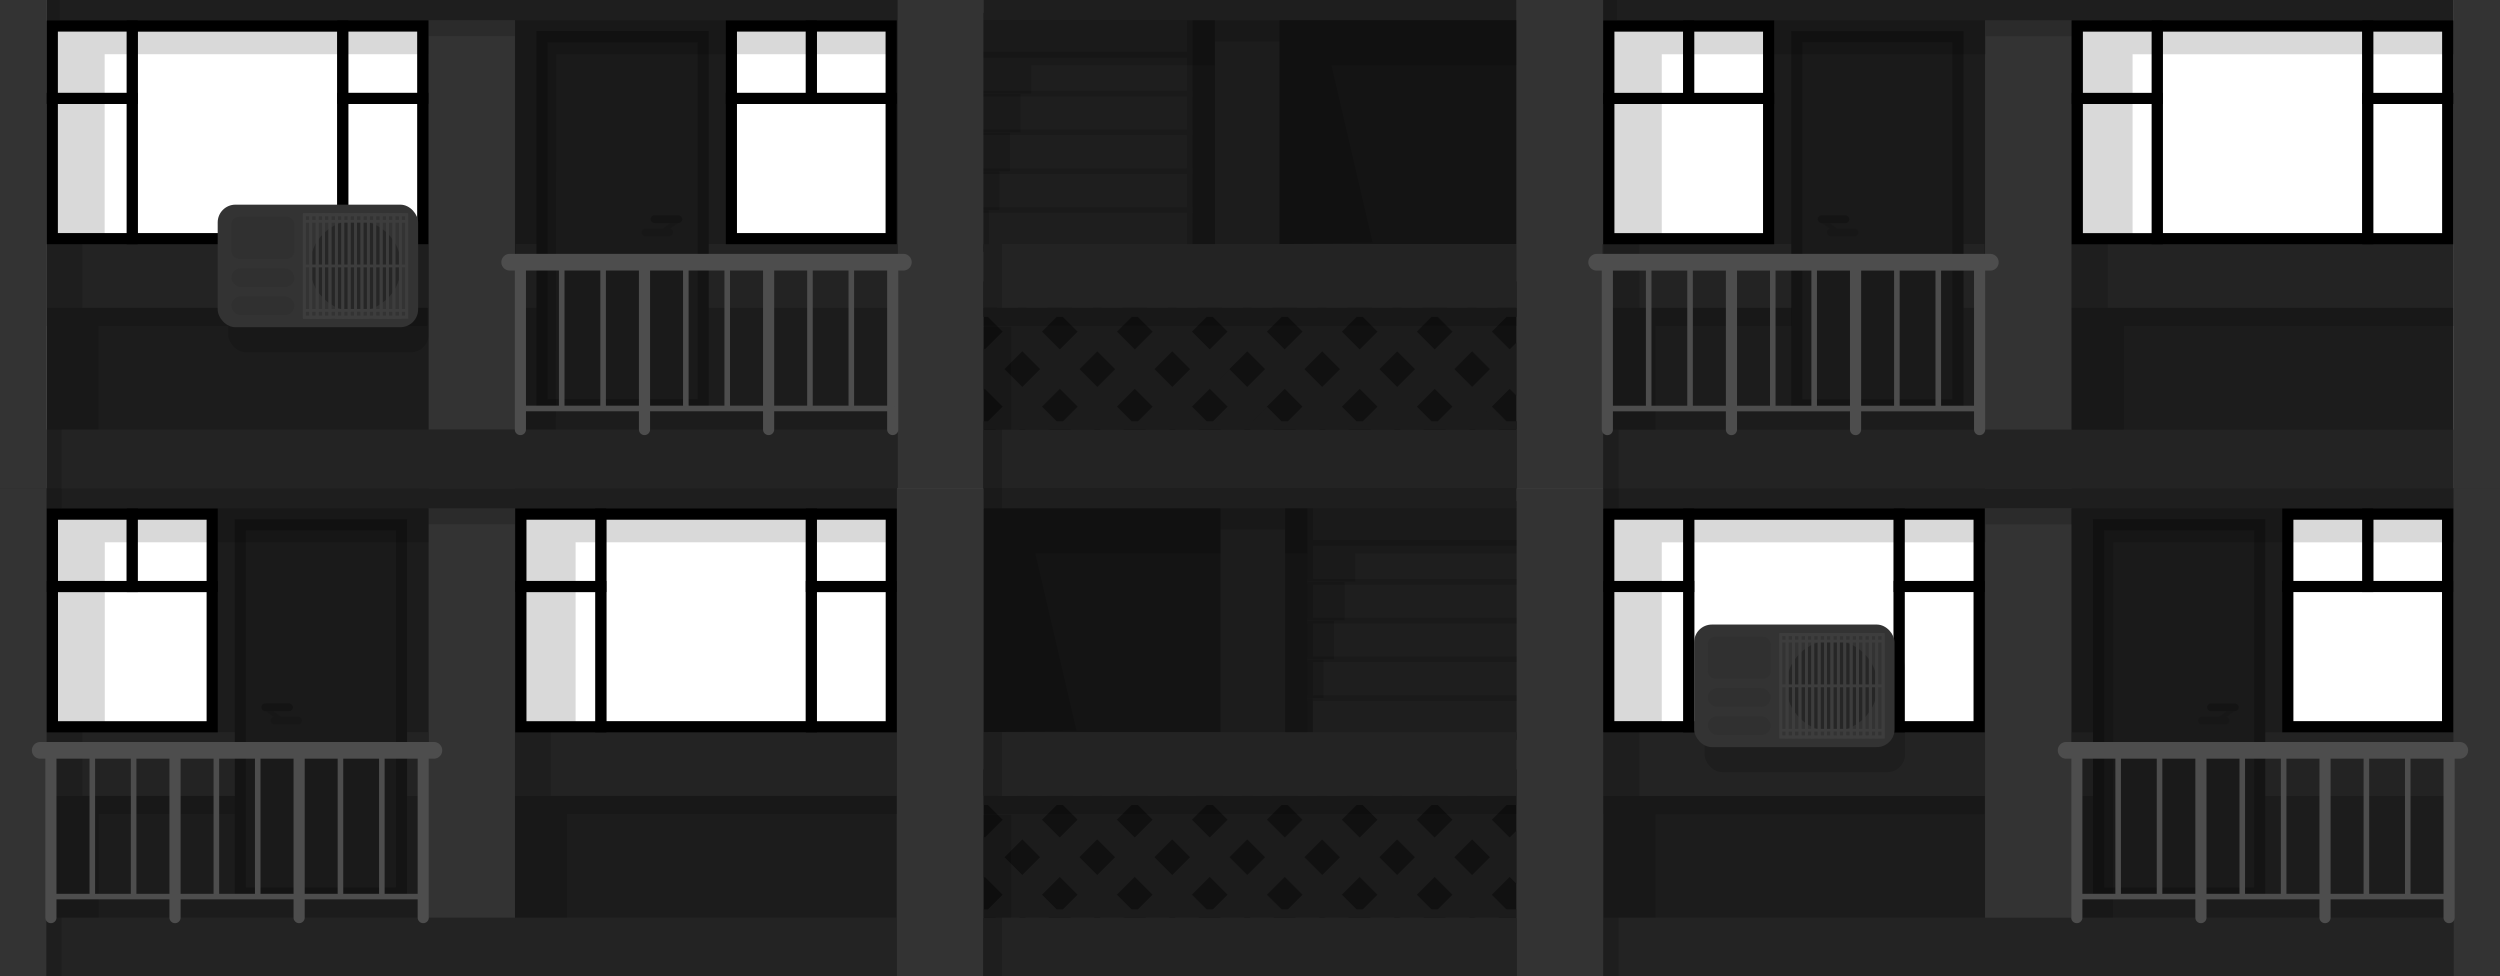 <?xml version="1.0" encoding="UTF-8"?>
<svg id="building" xmlns="http://www.w3.org/2000/svg" viewBox="0 0 448.8 175.26">
  <rect x="0" y="0" width="448.8" height="175.26" fill="#808080" stroke="none"/>
  <defs>
    <style>
      .cls-1, .cls-2, .cls-3, .cls-4, .cls-5 {
        fill: none;
      }

      .cls-1, .cls-2, .cls-4 {
        stroke: #4d4d4d;
        stroke-linecap: round;
        stroke-linejoin: round;
      }

      .cls-2 {
        stroke-width: 3px;
      }

      .cls-6 {
        opacity: .1;
      }

      .cls-7 {
        fill: #303030;
      }

      .cls-8 {
        fill: #333;
      }

      .cls-9, .cls-10 {
        fill: #1e1e1e;
      }

      .cls-11 {
        fill: #232323;
      }

      .cls-12 {
        fill: #141414;
      }

      .cls-13 {
        fill: #111;
      }

      .cls-14 {
        fill: #1c1c1c;
      }

      .cls-15 {
        fill: #1a1a1a;
      }

      .cls-16 {
        fill: #262626;
      }

      .cls-17 {
        fill: #fff;
        stroke: #000;
      }

      .cls-17, .cls-3, .cls-10, .cls-5 {
        stroke-miterlimit: 10;
      }

      .cls-17, .cls-4 {
        stroke-width: 2px;
      }

      .cls-3 {
        stroke: #1c1c1c;
        stroke-linecap: square;
        stroke-width: 5px;
      }

      .cls-10 {
        stroke: #1a1a1a;
      }

      .cls-18 {
        opacity: .15;
      }

      .cls-5 {
        stroke: #3d3d3d;
        stroke-width: .5px;
      }
    </style>
  </defs>
  <g>
    <rect class="cls-14" x="0" y="87.63" width="161.02" height="87.63"/>
    <rect class="cls-11" x="92.45" y="131.44" width="68.57" height="11.44"/>
    <rect class="cls-11" x="8.27" y="131.44" width="68.57" height="11.44"/>
    <rect class="cls-9" x="8.37" y="87.63" width="152.65" height="3.63"/>
    <rect class="cls-8" x="76.94" y="91.26" width="15.51" height="84"/>
    <rect class="cls-8" x="0" y="87.63" width="8.37" height="87.63"/>
    <g>
      <rect class="cls-17" x="107.85" y="92.3" width="37.81" height="38.16"/>
      <rect class="cls-17" x="93.51" y="105.29" width="14.34" height="25.18"/>
      <rect class="cls-17" x="93.51" y="92.3" width="14.34" height="12.99"/>
      <rect class="cls-17" x="145.66" y="105.29" width="14.34" height="25.18"/>
      <rect class="cls-17" x="145.66" y="92.3" width="14.34" height="12.99"/>
    </g>
    <rect class="cls-11" x="8.37" y="164.73" width="152.65" height="10.52"/>
    <g>
      <rect class="cls-17" x="9.41" y="105.29" width="28.68" height="25.18"/>
      <rect class="cls-17" x="9.41" y="92.3" width="14.34" height="12.99"/>
      <rect class="cls-17" x="23.75" y="92.3" width="14.34" height="12.99"/>
    </g>
    <rect class="cls-12" x="42.15" y="93.21" width="30.93" height="68.1"/>
    <rect class="cls-15" x="25.57" y="113.79" width="64.1" height="26.93" transform="translate(184.87 69.64) rotate(90)"/>
    <rect class="cls-12" x="46.91" y="126.28" width="5.69" height="1.39" rx=".7" ry=".7"/>
    <path class="cls-6" d="m53.53,128.65h-3.09l-1.37-.98h-1.39l1.37,1.02c-.29.08-.51.34-.51.66,0,.38.31.7.7.7h4.3c.38,0,.7-.31.7-.7s-.31-.7-.7-.7Z"/>
    <polygon class="cls-18" points="103.33 130.46 103.33 97.35 161.02 97.35 161.02 91.26 11.06 91.26 11.06 87.63 8.37 87.63 8.37 127.67 8.37 130.46 8.37 142.88 8.27 142.88 8.27 146.14 8.37 146.14 8.37 160.95 8.37 164.23 8.37 164.73 8.37 175.26 11.07 175.26 11.07 164.73 17.71 164.73 17.71 146.14 42.15 146.14 42.15 142.88 17.71 142.88 14.8 142.88 14.8 130.46 18.81 130.46 18.81 97.35 76.94 97.35 76.94 94.12 92.45 94.12 92.45 97.35 92.45 127.67 92.45 130.46 92.45 142.88 92.45 146.14 92.45 164.23 92.45 164.73 101.78 164.73 101.78 146.14 161.02 146.14 161.02 142.88 101.78 142.88 98.88 142.88 98.88 130.46 103.33 130.46"/>
    <g>
      <g>
        <line class="cls-4" x1="9.14" y1="164.73" x2="9.14" y2="134.7"/>
        <line class="cls-1" x1="16.57" y1="160.46" x2="16.57" y2="134.7"/>
        <line class="cls-1" x1="23.99" y1="160.46" x2="23.99" y2="134.7"/>
        <line class="cls-4" x1="31.42" y1="164.73" x2="31.42" y2="134.7"/>
        <line class="cls-1" x1="38.84" y1="160.46" x2="38.84" y2="134.7"/>
        <line class="cls-1" x1="46.27" y1="160.46" x2="46.27" y2="134.7"/>
        <line class="cls-4" x1="53.7" y1="164.73" x2="53.7" y2="134.7"/>
        <line class="cls-1" x1="61.12" y1="160.46" x2="61.12" y2="134.7"/>
        <line class="cls-1" x1="68.55" y1="160.46" x2="68.55" y2="134.7"/>
        <line class="cls-4" x1="75.98" y1="164.73" x2="75.98" y2="134.7"/>
      </g>
      <line class="cls-2" x1="7.22" y1="134.7" x2="77.89" y2="134.7"/>
      <line class="cls-1" x1="9.14" y1="160.95" x2="75.98" y2="160.95"/>
    </g>
  </g>
  <g>
    <rect class="cls-14" x="287.78" y="87.63" width="161.02" height="87.63" transform="translate(736.58 262.88) rotate(-180)"/>
    <rect class="cls-11" x="287.78" y="131.44" width="68.57" height="11.44" transform="translate(644.13 274.33) rotate(-180)"/>
    <rect class="cls-11" x="371.96" y="131.44" width="68.57" height="11.44" transform="translate(812.49 274.33) rotate(-180)"/>
    <rect class="cls-9" x="287.78" y="87.63" width="152.65" height="3.63" transform="translate(728.21 178.88) rotate(-180)"/>
    <rect class="cls-8" x="356.35" y="91.26" width="15.51" height="84" transform="translate(728.21 266.51) rotate(-180)"/>
    <rect class="cls-8" x="440.43" y="87.63" width="8.37" height="87.63" transform="translate(889.24 262.88) rotate(-180)"/>
    <g>
      <rect class="cls-17" x="303.14" y="92.3" width="37.81" height="38.16" transform="translate(644.1 222.77) rotate(-180)"/>
      <rect class="cls-17" x="340.95" y="105.29" width="14.34" height="25.18" transform="translate(696.24 235.75) rotate(-180)"/>
      <rect class="cls-17" x="340.95" y="92.3" width="14.34" height="12.99" transform="translate(696.24 197.59) rotate(-180)"/>
      <rect class="cls-17" x="288.8" y="105.29" width="14.34" height="25.18" transform="translate(591.95 235.75) rotate(-180)"/>
      <rect class="cls-17" x="288.8" y="92.3" width="14.34" height="12.99" transform="translate(591.95 197.59) rotate(-180)"/>
    </g>
    <rect class="cls-11" x="287.78" y="164.73" width="152.65" height="10.52" transform="translate(728.21 339.99) rotate(-180)"/>
    <g>
      <rect class="cls-17" x="410.71" y="105.29" width="28.68" height="25.18" transform="translate(850.1 235.75) rotate(-180)"/>
      <rect class="cls-17" x="425.05" y="92.3" width="14.34" height="12.99" transform="translate(864.44 197.59) rotate(-180)"/>
      <rect class="cls-17" x="410.71" y="92.3" width="14.34" height="12.99" transform="translate(835.76 197.59) rotate(-180)"/>
    </g>
    <rect class="cls-12" x="375.72" y="93.21" width="30.93" height="68.1" transform="translate(782.38 254.51) rotate(-180)"/>
    <rect class="cls-15" x="359.14" y="113.79" width="64.1" height="26.93" transform="translate(518.45 -263.93) rotate(90)"/>
    <rect class="cls-12" x="396.2" y="126.28" width="5.69" height="1.39" rx=".7" ry=".7" transform="translate(798.1 253.95) rotate(-180)"/>
    <path class="cls-6" d="m395.27,128.65h3.09s1.37-.98,1.37-.98h1.39s-1.37,1.02-1.37,1.02c.29.08.51.34.51.66,0,.38-.31.7-.7.7h-4.3c-.38,0-.7-.31-.7-.7,0-.38.31-.7.7-.7Z"/>
    <polygon class="cls-18" points="440.53 97.36 440.53 91.27 290.58 91.27 290.58 87.64 287.88 87.64 287.88 127.68 287.88 130.47 287.88 142.89 287.78 142.89 287.78 146.15 287.88 146.15 287.88 160.96 287.88 164.24 287.88 164.74 287.88 175.27 290.58 175.27 290.58 164.74 297.21 164.74 297.21 146.15 356.25 146.15 356.25 142.89 297.21 142.89 294.31 142.89 294.31 130.47 298.32 130.47 298.32 97.36 356.45 97.36 356.45 94.13 371.96 94.13 371.96 97.36 371.96 127.68 371.96 130.47 371.96 142.89 371.96 146.15 371.96 164.24 371.96 164.74 379.32 164.74 379.39 97.36 440.53 97.36"/>
    <g>
      <g>
        <line class="cls-4" x1="439.66" y1="164.73" x2="439.66" y2="134.7"/>
        <line class="cls-1" x1="432.24" y1="160.46" x2="432.24" y2="134.7"/>
        <line class="cls-1" x1="424.81" y1="160.46" x2="424.81" y2="134.7"/>
        <line class="cls-4" x1="417.39" y1="164.73" x2="417.39" y2="134.7"/>
        <line class="cls-1" x1="409.96" y1="160.46" x2="409.96" y2="134.7"/>
        <line class="cls-1" x1="402.53" y1="160.46" x2="402.53" y2="134.7"/>
        <line class="cls-4" x1="395.11" y1="164.73" x2="395.11" y2="134.7"/>
        <line class="cls-1" x1="387.68" y1="160.46" x2="387.68" y2="134.7"/>
        <line class="cls-1" x1="380.25" y1="160.46" x2="380.25" y2="134.7"/>
        <line class="cls-4" x1="372.83" y1="164.73" x2="372.83" y2="134.7"/>
      </g>
      <line class="cls-2" x1="441.58" y1="134.7" x2="370.91" y2="134.7"/>
      <line class="cls-1" x1="439.66" y1="160.95" x2="372.83" y2="160.95"/>
    </g>
  </g>
  <g>
    <rect class="cls-14" x="176.53" y="87.63" width="95.74" height="87.63"/>
    <rect class="cls-13" x="176.53" y="138.13" width="95.74" height="37.12" transform="translate(448.8 313.38) rotate(-180)"/>
    <g>
      <rect class="cls-12" x="230.7" y="90.51" width="4.53" height="42.42"/>
      <rect class="cls-10" x="235.22" y="125.34" width="38.05" height="6.98"/>
      <rect class="cls-10" x="235.22" y="118.36" width="38.05" height="6.98"/>
      <rect class="cls-10" x="235.22" y="111.38" width="38.05" height="6.98"/>
      <rect class="cls-10" x="235.22" y="104.41" width="38.05" height="6.98"/>
      <rect class="cls-10" x="235.22" y="97.43" width="38.05" height="6.98"/>
      <rect class="cls-10" x="235.22" y="90.45" width="38.05" height="6.98"/>
    </g>
    <rect class="cls-9" x="176.53" y="87.63" width="95.74" height="3.63" transform="translate(448.8 178.88) rotate(-180)"/>
    <rect class="cls-12" x="176.53" y="91.26" width="42.58" height="40.19"/>
    <polygon class="cls-18" points="219.11 91.26 182.81 91.26 176.53 91.26 176.53 99.35 176.53 131.44 193.25 131.16 185.86 99.35 219.11 99.35 219.11 91.26"/>
    <rect class="cls-18" x="219.11" y="91.26" width="11.59" height="3.81"/>
    <g class="cls-18">
      <polygon points="272.27 91.26 230.7 91.26 230.7 99.35 234.71 99.35 234.71 104.4 243.29 104.4 243.29 99.35 272.27 99.35 272.27 91.26"/>
      <rect x="234.71" y="104.45" width="6.68" height="6.92"/>
      <rect x="234.71" y="111.42" width="4.78" height="6.92"/>
      <rect x="234.71" y="118.4" width="2.88" height="6.92"/>
      <rect x="234.71" y="125.37" width=".98" height="6.92"/>
    </g>
    <g>
      <g>
        <line class="cls-3" x1="167.41" y1="144.5" x2="186.18" y2="163.27"/>
        <line class="cls-3" x1="180.87" y1="144.5" x2="199.63" y2="163.27"/>
        <line class="cls-3" x1="194.33" y1="144.5" x2="213.09" y2="163.27"/>
        <line class="cls-3" x1="207.79" y1="144.5" x2="226.55" y2="163.27"/>
        <line class="cls-3" x1="221.25" y1="144.5" x2="240.01" y2="163.27"/>
        <line class="cls-3" x1="234.7" y1="144.5" x2="253.47" y2="163.27"/>
        <line class="cls-3" x1="248.16" y1="144.5" x2="266.93" y2="163.27"/>
        <line class="cls-3" x1="261.62" y1="144.5" x2="280.39" y2="163.27"/>
      </g>
      <g>
        <line class="cls-3" x1="280.39" y1="144.5" x2="261.62" y2="163.27"/>
        <line class="cls-3" x1="266.93" y1="144.5" x2="248.16" y2="163.27"/>
        <line class="cls-3" x1="253.47" y1="144.5" x2="234.7" y2="163.27"/>
        <line class="cls-3" x1="240.01" y1="144.5" x2="221.25" y2="163.27"/>
        <line class="cls-3" x1="226.55" y1="144.5" x2="207.79" y2="163.27"/>
        <line class="cls-3" x1="213.09" y1="144.5" x2="194.33" y2="163.27"/>
        <line class="cls-3" x1="199.63" y1="144.5" x2="180.87" y2="163.27"/>
        <line class="cls-3" x1="186.18" y1="144.5" x2="167.41" y2="163.27"/>
      </g>
    </g>
    <rect class="cls-14" x="176.57" y="163.25" width="95.74" height="1.47"/>
    <rect class="cls-14" x="176.53" y="142.89" width="95.74" height="1.62"/>
    <rect class="cls-18" x="176.53" y="142.88" width="95.74" height="3.26" transform="translate(448.8 289.01) rotate(-180)"/>
    <rect class="cls-8" x="272.27" y="87.63" width="15.51" height="87.63" transform="translate(560.05 262.88) rotate(-180)"/>
    <rect class="cls-8" x="161.02" y="87.63" width="15.51" height="87.63" transform="translate(337.55 262.88) rotate(-180)"/>
    <rect class="cls-11" x="176.53" y="164.73" width="95.74" height="10.52" transform="translate(448.8 339.99) rotate(-180)"/>
    <rect class="cls-11" x="176.53" y="131.44" width="95.74" height="11.44"/>
  </g>
  <g>
    <rect class="cls-14" x="176.53" y="0" width="95.74" height="87.63" transform="translate(448.8 87.63) rotate(-180)"/>
    <rect class="cls-13" x="176.53" y="50.51" width="95.74" height="37.12" transform="translate(448.8 138.14) rotate(-180)"/>
    <g>
      <rect class="cls-12" x="213.58" y="2.88" width="4.53" height="42.42" transform="translate(431.69 48.19) rotate(-180)"/>
      <rect class="cls-10" x="175.53" y="37.71" width="38.05" height="6.98" transform="translate(389.11 82.4) rotate(-180)"/>
      <rect class="cls-10" x="175.53" y="30.73" width="38.05" height="6.98" transform="translate(389.11 68.44) rotate(-180)"/>
      <rect class="cls-10" x="175.53" y="23.76" width="38.05" height="6.98" transform="translate(389.11 54.49) rotate(-180)"/>
      <rect class="cls-10" x="175.53" y="16.78" width="38.05" height="6.98" transform="translate(389.11 40.53) rotate(-180)"/>
      <rect class="cls-10" x="175.53" y="9.8" width="38.05" height="6.98" transform="translate(389.11 26.58) rotate(-180)"/>
      <rect class="cls-10" x="175.53" y="2.83" width="38.05" height="6.98" transform="translate(389.11 12.63) rotate(-180)"/>
    </g>
    <rect class="cls-9" x="176.53" y="0" width="95.74" height="3.63"/>
    <rect class="cls-12" x="229.7" y="3.63" width="42.58" height="40.19" transform="translate(501.97 47.44) rotate(-180)"/>
    <polygon class="cls-18" points="272.27 3.63 235.98 3.63 229.7 3.63 229.7 11.72 229.7 43.81 246.41 43.53 239.02 11.72 272.27 11.72 272.27 3.63"/>
    <rect class="cls-18" x="218.11" y="3.63" width="11.59" height="3.81" transform="translate(447.8 11.07) rotate(-180)"/>
    <g class="cls-18">
      <polygon points="218.07 3.63 176.53 3.63 176.53 11.72 176.53 11.72 176.53 16.77 185.11 16.77 185.11 11.72 218.07 11.72 218.07 3.63"/>
      <rect x="176.53" y="16.83" width="6.68" height="6.92"/>
      <rect x="176.53" y="23.8" width="4.78" height="6.92"/>
      <rect x="176.53" y="30.77" width="2.88" height="6.92"/>
      <rect x="176.53" y="37.74" width=".98" height="6.92"/>
    </g>
    <g>
      <g>
        <line class="cls-3" x1="167.41" y1="56.88" x2="186.18" y2="75.65"/>
        <line class="cls-3" x1="180.87" y1="56.88" x2="199.64" y2="75.65"/>
        <line class="cls-3" x1="194.33" y1="56.88" x2="213.1" y2="75.65"/>
        <line class="cls-3" x1="207.79" y1="56.88" x2="226.55" y2="75.65"/>
        <line class="cls-3" x1="221.25" y1="56.88" x2="240.01" y2="75.65"/>
        <line class="cls-3" x1="234.71" y1="56.88" x2="253.47" y2="75.65"/>
        <line class="cls-3" x1="248.17" y1="56.88" x2="266.93" y2="75.65"/>
        <line class="cls-3" x1="261.62" y1="56.88" x2="280.39" y2="75.65"/>
      </g>
      <g>
        <line class="cls-3" x1="280.39" y1="56.88" x2="261.62" y2="75.65"/>
        <line class="cls-3" x1="266.93" y1="56.88" x2="248.17" y2="75.65"/>
        <line class="cls-3" x1="253.47" y1="56.88" x2="234.71" y2="75.65"/>
        <line class="cls-3" x1="240.01" y1="56.88" x2="221.25" y2="75.65"/>
        <line class="cls-3" x1="226.55" y1="56.88" x2="207.79" y2="75.65"/>
        <line class="cls-3" x1="213.1" y1="56.88" x2="194.33" y2="75.65"/>
        <line class="cls-3" x1="199.64" y1="56.88" x2="180.87" y2="75.65"/>
        <line class="cls-3" x1="186.18" y1="56.88" x2="167.41" y2="75.65"/>
      </g>
    </g>
    <rect class="cls-8" x="272.27" y="0" width="15.51" height="87.63"/>
    <rect class="cls-8" x="161.02" y="0" width="15.51" height="87.63"/>
    <rect class="cls-11" x="176.53" y="77.11" width="95.74" height="10.52"/>
    <rect class="cls-11" x="176.53" y="43.81" width="95.74" height="11.44" transform="translate(448.8 99.07) rotate(-180)"/>
    <rect class="cls-14" x="176.57" y="75.63" width="95.74" height="1.47"/>
    <rect class="cls-14" x="176.53" y="55.27" width="95.74" height="1.62"/>
    <rect class="cls-18" x="176.53" y="55.26" width="95.74" height="3.26" transform="translate(448.8 113.77) rotate(-180)"/>
  </g>
  <g>
    <rect class="cls-14" x="287.78" y="0" width="152.65" height="87.63"/>
    <rect class="cls-11" x="371.86" y="43.82" width="68.57" height="11.44"/>
    <rect class="cls-11" x="287.68" y="43.82" width="68.57" height="11.44"/>
    <rect class="cls-9" x="287.78" y="0" width="152.65" height="3.63"/>
    <rect class="cls-8" x="356.35" y="3.64" width="15.51" height="84"/>
    <rect class="cls-8" x="440.43" y="0" width="8.37" height="87.63"/>
    <g>
      <rect class="cls-17" x="387.26" y="4.68" width="37.81" height="38.16"/>
      <rect class="cls-17" x="372.92" y="17.67" width="14.34" height="25.18"/>
      <rect class="cls-17" x="372.92" y="4.68" width="14.34" height="12.99"/>
      <rect class="cls-17" x="425.07" y="17.67" width="14.34" height="25.18"/>
      <rect class="cls-17" x="425.07" y="4.68" width="14.34" height="12.99"/>
    </g>
    <rect class="cls-11" x="287.78" y="77.12" width="152.65" height="10.52"/>
    <g>
      <rect class="cls-17" x="288.82" y="17.67" width="28.68" height="25.18"/>
      <rect class="cls-17" x="288.82" y="4.68" width="14.34" height="12.99"/>
      <rect class="cls-17" x="303.16" y="4.68" width="14.34" height="12.99"/>
    </g>
    <rect class="cls-12" x="321.56" y="5.59" width="30.93" height="68.1"/>
    <rect class="cls-15" x="304.97" y="26.18" width="64.1" height="26.93" transform="translate(376.66 -297.38) rotate(90)"/>
    <rect class="cls-12" x="326.31" y="38.66" width="5.69" height="1.39" rx=".7" ry=".7"/>
    <path class="cls-6" d="m332.94,41.03h-3.09l-1.37-.98h-1.39s1.37,1.02,1.37,1.02c-.29.08-.51.34-.51.66,0,.38.31.7.7.7h4.3c.38,0,.7-.31.7-.7s-.31-.7-.7-.7Z"/>
    <polygon class="cls-18" points="382.84 42.85 382.84 9.74 440.53 9.74 440.53 3.64 290.25 3.64 290.25 0 287.88 0 287.88 40.05 287.88 42.85 287.88 55.27 287.78 55.27 287.78 58.52 287.88 58.52 287.88 73.34 287.88 76.61 287.88 77.12 287.88 87.64 290.58 87.64 290.58 77.12 297.21 77.12 297.21 58.52 321.66 58.52 321.66 55.27 297.21 55.27 294.31 55.27 294.31 42.85 298.32 42.85 298.32 9.74 356.45 9.74 356.45 6.5 371.96 6.5 371.96 9.74 371.96 40.05 371.96 42.85 371.96 55.27 371.96 58.52 371.96 76.61 371.96 77.12 381.29 77.12 381.29 58.52 440.53 58.52 440.53 55.27 381.29 55.27 378.39 55.27 378.39 42.85 382.84 42.85"/>
    <g>
      <g>
        <line class="cls-4" x1="288.55" y1="77.12" x2="288.55" y2="47.08"/>
        <line class="cls-1" x1="295.97" y1="72.85" x2="295.97" y2="47.08"/>
        <line class="cls-1" x1="303.4" y1="72.85" x2="303.4" y2="47.08"/>
        <line class="cls-4" x1="310.83" y1="77.12" x2="310.83" y2="47.08"/>
        <line class="cls-1" x1="318.25" y1="72.85" x2="318.25" y2="47.08"/>
        <line class="cls-1" x1="325.68" y1="72.85" x2="325.68" y2="47.08"/>
        <line class="cls-4" x1="333.11" y1="77.12" x2="333.11" y2="47.08"/>
        <line class="cls-1" x1="340.53" y1="72.85" x2="340.53" y2="47.08"/>
        <line class="cls-1" x1="347.96" y1="72.85" x2="347.96" y2="47.08"/>
        <line class="cls-4" x1="355.38" y1="77.12" x2="355.38" y2="47.08"/>
      </g>
      <line class="cls-2" x1="286.63" y1="47.08" x2="357.3" y2="47.08"/>
      <line class="cls-1" x1="288.55" y1="73.34" x2="355.38" y2="73.34"/>
    </g>
  </g>
  <g>
    <rect class="cls-14" x="8.37" y="0" width="152.75" height="87.63" transform="translate(169.5 87.63) rotate(-180)"/>
    <rect class="cls-11" x="8.37" y="43.81" width="68.57" height="11.44" transform="translate(85.32 99.07) rotate(-180)"/>
    <rect class="cls-11" x="92.55" y="43.81" width="68.57" height="11.44" transform="translate(253.67 99.07) rotate(-180)"/>
    <rect class="cls-9" x="8.37" y="0" width="152.65" height="3.63" transform="translate(169.4 3.63) rotate(-180)"/>
    <rect class="cls-8" x="76.94" y="3.63" width="15.51" height="84" transform="translate(169.4 91.26) rotate(-180)"/>
    <rect class="cls-8" x="0" y="0" width="8.37" height="87.63" transform="translate(8.37 87.63) rotate(-180)"/>
    <g>
      <rect class="cls-17" x="23.74" y="4.67" width="37.81" height="38.16" transform="translate(85.28 47.51) rotate(-180)"/>
      <rect class="cls-17" x="61.54" y="17.66" width="14.34" height="25.18" transform="translate(137.43 60.5) rotate(-180)"/>
      <rect class="cls-17" x="61.54" y="4.67" width="14.34" height="12.99" transform="translate(137.43 22.33) rotate(-180)"/>
      <rect class="cls-17" x="9.4" y="17.66" width="14.34" height="25.18" transform="translate(33.13 60.5) rotate(-180)"/>
      <rect class="cls-17" x="9.4" y="4.67" width="14.34" height="12.99" transform="translate(33.13 22.33) rotate(-180)"/>
    </g>
    <rect class="cls-11" x="8.37" y="77.11" width="152.65" height="10.52" transform="translate(169.4 164.73) rotate(-180)"/>
    <g>
      <rect class="cls-17" x="131.3" y="17.66" width="28.68" height="25.18" transform="translate(291.28 60.5) rotate(-180)"/>
      <rect class="cls-17" x="145.64" y="4.67" width="14.34" height="12.99" transform="translate(305.62 22.33) rotate(-180)"/>
      <rect class="cls-17" x="131.3" y="4.67" width="14.34" height="12.99" transform="translate(276.94 22.33) rotate(-180)"/>
    </g>
    <rect class="cls-12" x="96.32" y="5.58" width="30.93" height="68.1" transform="translate(223.56 79.26) rotate(-180)"/>
    <rect class="cls-15" x="79.73" y="26.17" width="64.1" height="26.93" transform="translate(151.41 -72.15) rotate(90)"/>
    <rect class="cls-12" x="116.8" y="38.65" width="5.69" height="1.39" rx=".7" ry=".7" transform="translate(239.28 78.69) rotate(-180)"/>
    <path class="cls-6" d="m115.86,41.02h3.09s1.37-.98,1.37-.98h1.39s-1.37,1.02-1.37,1.02c.29.08.51.34.51.66s-.31.7-.7.7h-4.3c-.38,0-.7-.31-.7-.7,0-.38.31-.7.7-.7Z"/>
    <polygon class="cls-18" points="161 9.73 161 3.63 10.72 3.63 10.72 0 8.35 0 8.35 40.04 8.35 42.84 8.35 55.26 8.25 55.26 8.25 58.51 8.35 58.51 8.35 73.33 8.35 76.6 8.35 77.11 8.35 87.63 11.05 87.63 11.05 77.11 17.68 77.11 17.68 58.51 76.72 58.51 76.72 55.26 17.68 55.26 14.78 55.26 14.78 42.84 18.79 42.84 18.79 9.73 76.92 9.73 76.92 6.49 92.43 6.49 92.43 9.73 92.43 40.04 92.43 42.84 92.43 55.26 92.43 58.51 92.43 76.6 92.43 77.11 99.78 77.11 99.86 9.73 161 9.73"/>
    <g>
      <g>
        <line class="cls-4" x1="160.26" y1="77.11" x2="160.26" y2="47.07"/>
        <line class="cls-1" x1="152.83" y1="72.84" x2="152.83" y2="47.07"/>
        <line class="cls-1" x1="145.4" y1="72.84" x2="145.4" y2="47.07"/>
        <line class="cls-4" x1="137.98" y1="77.11" x2="137.98" y2="47.07"/>
        <line class="cls-1" x1="130.55" y1="72.84" x2="130.55" y2="47.07"/>
        <line class="cls-1" x1="123.12" y1="72.84" x2="123.12" y2="47.07"/>
        <line class="cls-4" x1="115.7" y1="77.11" x2="115.7" y2="47.07"/>
        <line class="cls-1" x1="108.27" y1="72.84" x2="108.27" y2="47.07"/>
        <line class="cls-1" x1="100.84" y1="72.84" x2="100.84" y2="47.07"/>
        <line class="cls-4" x1="93.42" y1="77.11" x2="93.42" y2="47.07"/>
      </g>
      <line class="cls-2" x1="162.17" y1="47.07" x2="91.5" y2="47.07"/>
      <line class="cls-1" x1="160.26" y1="73.33" x2="93.42" y2="73.33"/>
    </g>
  </g>
  <rect class="cls-18" x="176.53" y="43.81" width="3.34" height="11.44"/>
  <rect class="cls-18" x="176.53" y="77.11" width="3.34" height="14.15"/>
  <rect class="cls-18" x="176.53" y="58.65" width="5" height="18.46"/>
  <rect class="cls-18" x="176.53" y="131.44" width="3.34" height="11.44"/>
  <rect class="cls-18" x="176.53" y="164.73" width="3.34" height="10.52"/>
  <rect class="cls-18" x="176.53" y="146.27" width="5" height="18.46"/>
  <g>
    <rect class="cls-18" x="40.97" y="41.23" width="35.98" height="22" rx="3.19" ry="3.19"/>
    <rect class="cls-8" x="39.08" y="36.74" width="35.98" height="22" rx="3.19" ry="3.19"/>
    <circle class="cls-16" cx="63.83" cy="47.74" r="8.19"/>
    <rect class="cls-7" x="41.54" y="38.93" width="11.3" height="7.53" rx="1.34" ry="1.34"/>
    <rect class="cls-7" x="41.54" y="48.17" width="11.3" height="3.35" rx="1.67" ry="1.67"/>
    <rect class="cls-7" x="41.54" y="53.21" width="11.3" height="3.35" rx="1.67" ry="1.67"/>
    <rect class="cls-5" x="54.64" y="38.56" width="18.37" height="18.37" transform="translate(111.57 -16.08) rotate(90)"/>
    <rect class="cls-5" x="46.03" y="47.17" width="18.37" height="1.15" transform="translate(102.96 -7.47) rotate(90)"/>
    <rect class="cls-5" x="47.18" y="47.17" width="18.37" height="1.15" transform="translate(104.11 -8.62) rotate(90)"/>
    <rect class="cls-5" x="48.33" y="47.17" width="18.37" height="1.15" transform="translate(105.26 -9.77) rotate(90)"/>
    <rect class="cls-5" x="49.48" y="47.17" width="18.37" height="1.15" transform="translate(106.41 -10.92) rotate(90)"/>
    <rect class="cls-5" x="50.62" y="47.17" width="18.37" height="1.15" transform="translate(107.55 -12.07) rotate(90)"/>
    <rect class="cls-5" x="51.77" y="47.17" width="18.37" height="1.15" transform="translate(108.7 -13.21) rotate(90)"/>
    <rect class="cls-5" x="52.92" y="47.17" width="18.37" height="1.15" transform="translate(109.85 -14.36) rotate(90)"/>
    <rect class="cls-5" x="54.07" y="47.17" width="18.37" height="1.15" transform="translate(111 -15.51) rotate(90)"/>
    <rect class="cls-5" x="55.22" y="47.17" width="18.37" height="1.15" transform="translate(112.15 -16.66) rotate(90)"/>
    <rect class="cls-5" x="56.37" y="47.17" width="18.37" height="1.15" transform="translate(113.3 -17.81) rotate(90)"/>
    <rect class="cls-5" x="57.51" y="47.17" width="18.37" height="1.15" transform="translate(114.44 -18.96) rotate(90)"/>
    <rect class="cls-5" x="58.66" y="47.17" width="18.37" height="1.15" transform="translate(115.59 -20.1) rotate(90)"/>
    <rect class="cls-5" x="59.81" y="47.17" width="18.37" height="1.15" transform="translate(116.74 -21.25) rotate(90)"/>
    <rect class="cls-5" x="60.96" y="47.17" width="18.37" height="1.15" transform="translate(117.89 -22.4) rotate(90)"/>
    <rect class="cls-5" x="62.11" y="47.17" width="18.37" height="1.15" transform="translate(119.04 -23.55) rotate(90)"/>
    <rect class="cls-5" x="63.25" y="47.17" width="18.37" height="1.15" transform="translate(120.19 -24.7) rotate(90)"/>
    <line class="cls-5" x1="54.64" y1="39.72" x2="73.02" y2="39.72"/>
    <line class="cls-5" x1="54.64" y1="55.72" x2="73.02" y2="55.72"/>
    <line class="cls-5" x1="54.64" y1="47.74" x2="73.02" y2="47.74"/>
  </g>
  <g>
    <rect class="cls-18" x="306.01" y="116.61" width="35.98" height="22" rx="3.19" ry="3.19"/>
    <rect class="cls-8" x="304.13" y="112.12" width="35.98" height="22" rx="3.19" ry="3.19"/>
    <circle class="cls-16" cx="328.87" cy="123.12" r="8.19"/>
    <rect class="cls-7" x="306.58" y="114.31" width="11.3" height="7.53" rx="1.34" ry="1.34"/>
    <rect class="cls-7" x="306.58" y="123.55" width="11.3" height="3.35" rx="1.67" ry="1.67"/>
    <rect class="cls-7" x="306.58" y="128.59" width="11.3" height="3.35" rx="1.67" ry="1.67"/>
    <rect class="cls-5" x="319.69" y="113.94" width="18.37" height="18.37" transform="translate(452 -205.75) rotate(90)"/>
    <rect class="cls-5" x="311.07" y="122.55" width="18.37" height="1.15" transform="translate(443.38 -197.14) rotate(90)"/>
    <rect class="cls-5" x="312.22" y="122.55" width="18.37" height="1.15" transform="translate(444.53 -198.29) rotate(90)"/>
    <rect class="cls-5" x="313.37" y="122.55" width="18.37" height="1.15" transform="translate(445.68 -199.43) rotate(90)"/>
    <rect class="cls-5" x="314.52" y="122.55" width="18.37" height="1.15" transform="translate(446.83 -200.58) rotate(90)"/>
    <rect class="cls-5" x="315.67" y="122.55" width="18.37" height="1.15" transform="translate(447.98 -201.73) rotate(90)"/>
    <rect class="cls-5" x="316.82" y="122.55" width="18.37" height="1.15" transform="translate(449.12 -202.88) rotate(90)"/>
    <rect class="cls-5" x="317.96" y="122.55" width="18.37" height="1.15" transform="translate(450.27 -204.03) rotate(90)"/>
    <rect class="cls-5" x="319.11" y="122.55" width="18.37" height="1.15" transform="translate(451.42 -205.17) rotate(90)"/>
    <rect class="cls-5" x="320.26" y="122.55" width="18.37" height="1.15" transform="translate(452.57 -206.32) rotate(90)"/>
    <rect class="cls-5" x="321.41" y="122.55" width="18.37" height="1.15" transform="translate(453.72 -207.47) rotate(90)"/>
    <rect class="cls-5" x="322.56" y="122.55" width="18.37" height="1.15" transform="translate(454.87 -208.62) rotate(90)"/>
    <rect class="cls-5" x="323.71" y="122.55" width="18.37" height="1.15" transform="translate(456.01 -209.77) rotate(90)"/>
    <rect class="cls-5" x="324.85" y="122.55" width="18.37" height="1.15" transform="translate(457.16 -210.92) rotate(90)"/>
    <rect class="cls-5" x="326" y="122.55" width="18.37" height="1.15" transform="translate(458.31 -212.06) rotate(90)"/>
    <rect class="cls-5" x="327.15" y="122.55" width="18.37" height="1.15" transform="translate(459.46 -213.21) rotate(90)"/>
    <rect class="cls-5" x="328.3" y="122.55" width="18.37" height="1.15" transform="translate(460.61 -214.36) rotate(90)"/>
    <line class="cls-5" x1="319.69" y1="115.09" x2="338.06" y2="115.09"/>
    <line class="cls-5" x1="319.69" y1="131.1" x2="338.06" y2="131.1"/>
    <line class="cls-5" x1="319.69" y1="123.12" x2="338.06" y2="123.12"/>
  </g>
</svg>